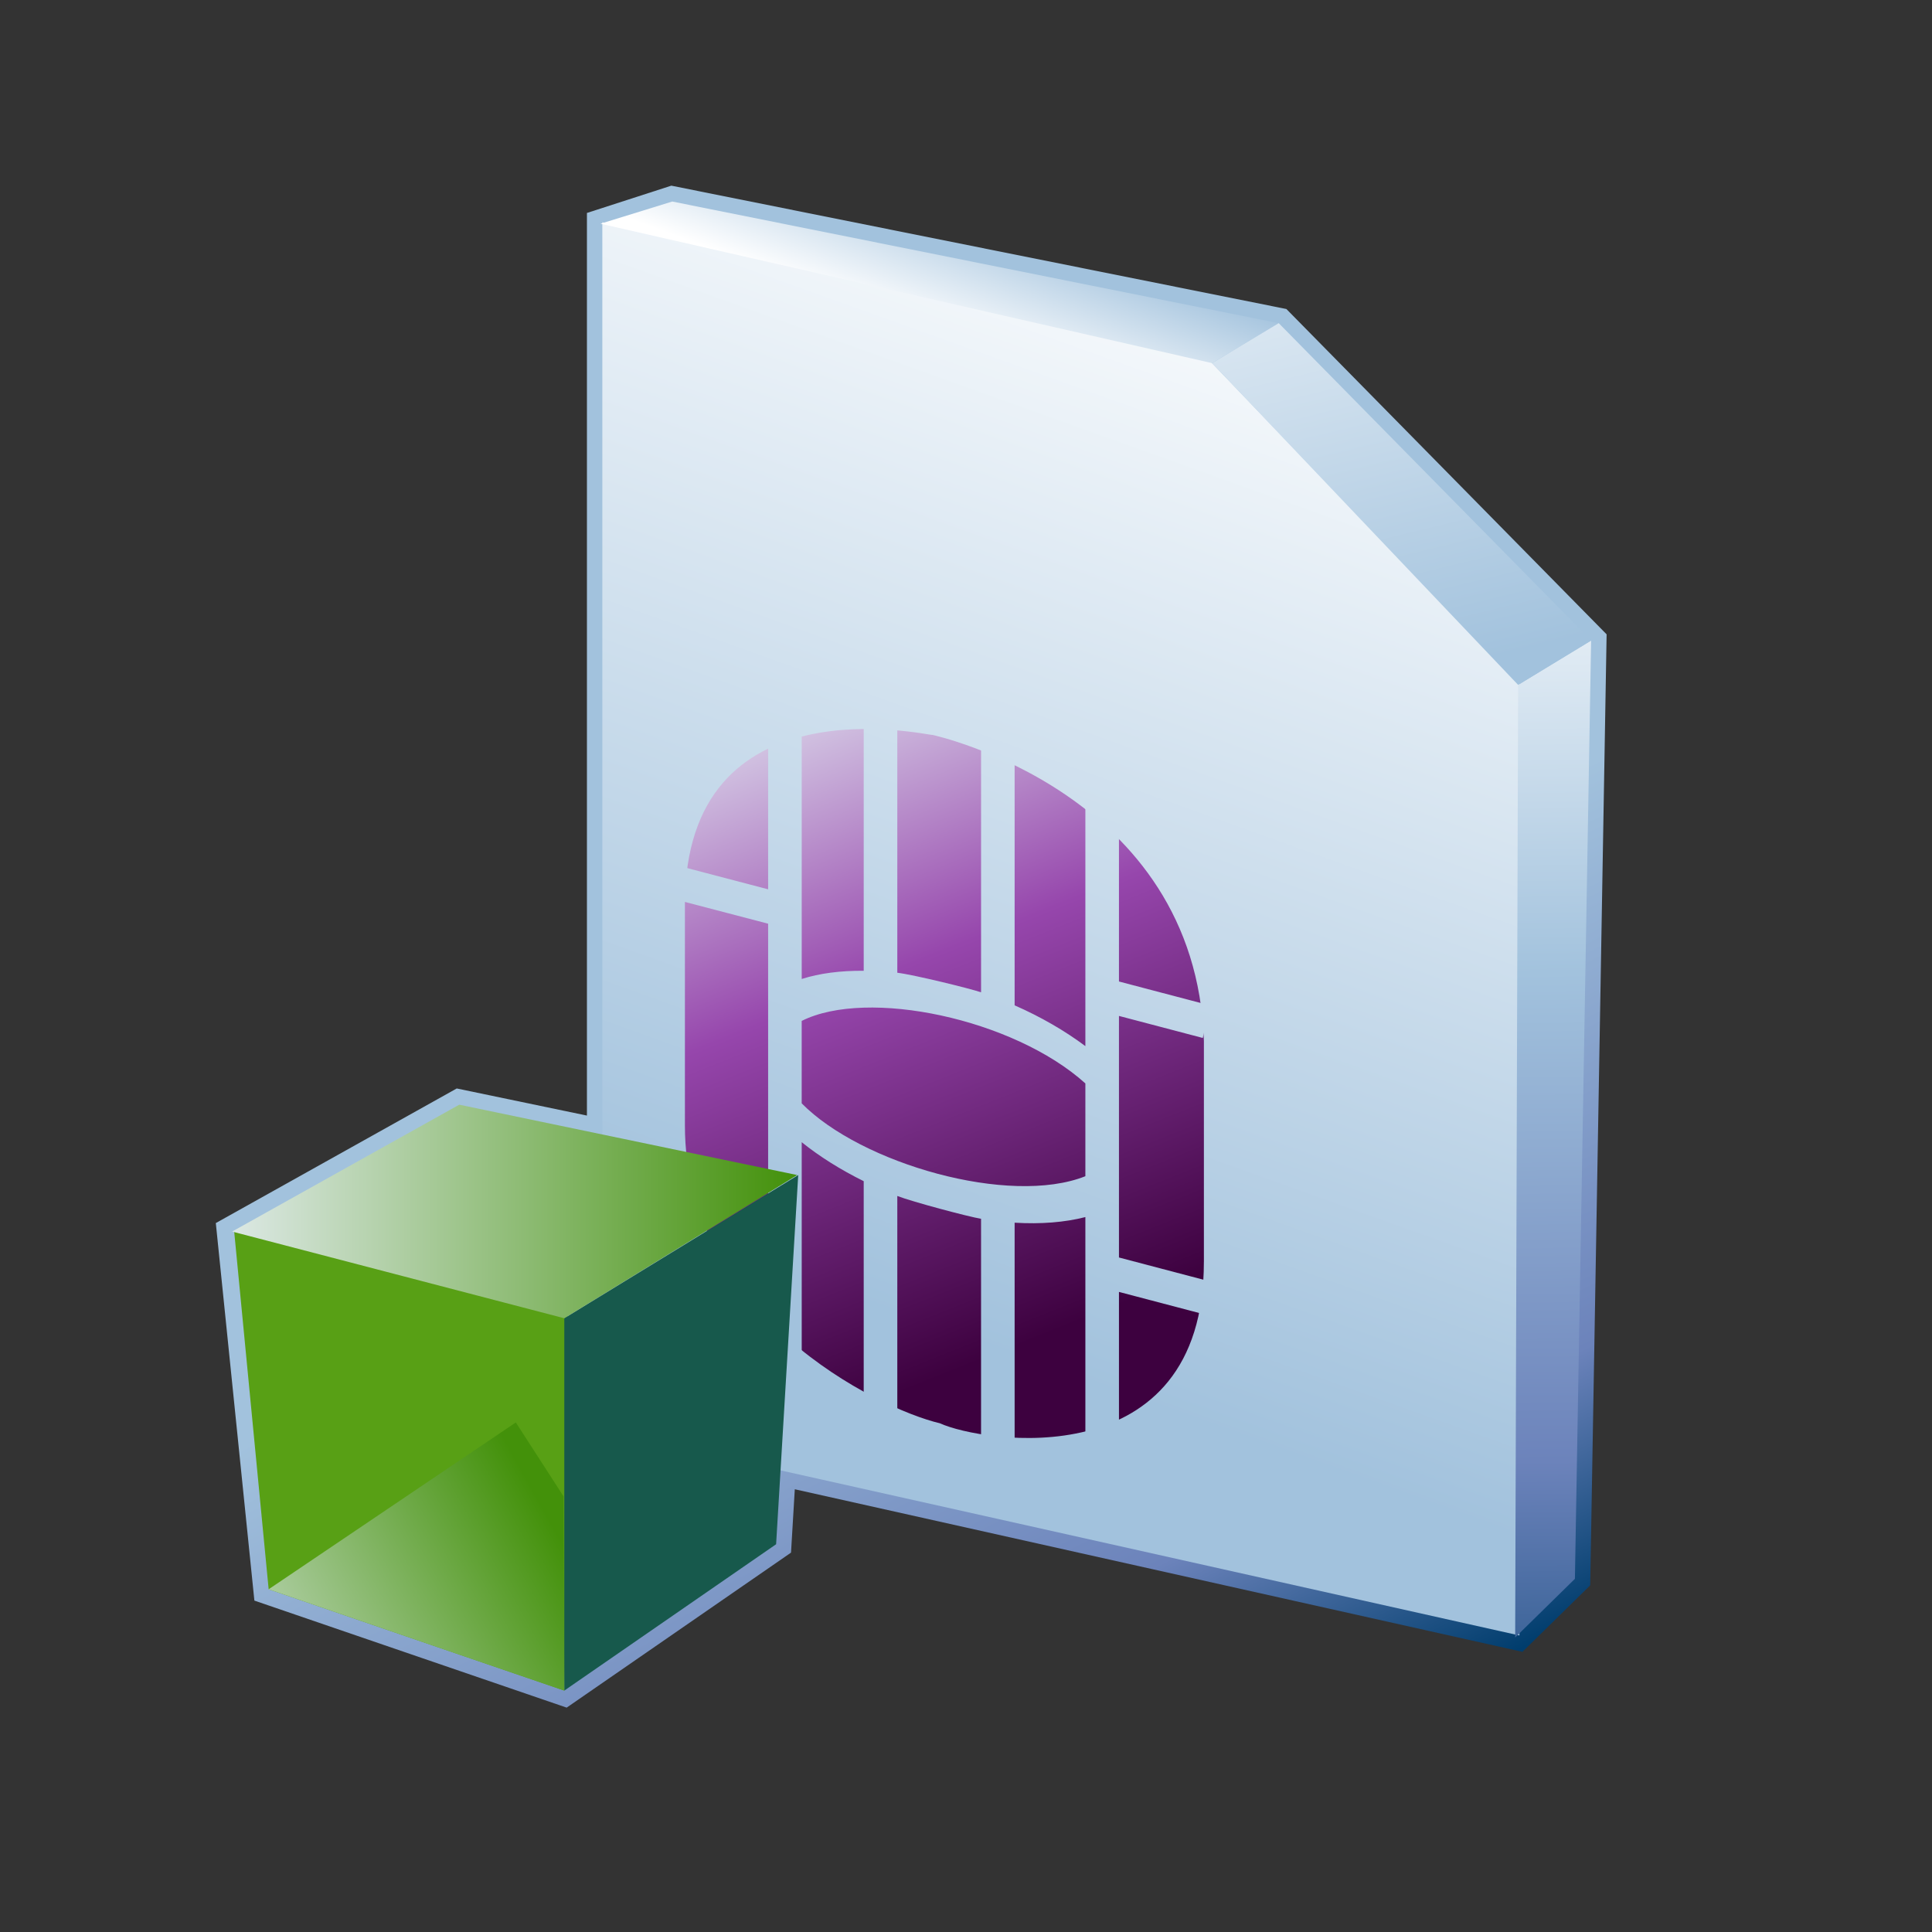 <?xml version="1.0" encoding="UTF-8"?>
<!DOCTYPE svg PUBLIC "-//W3C//DTD SVG 1.1 Tiny//EN" "http://www.w3.org/Graphics/SVG/1.1/DTD/svg11-tiny.dtd">
<svg width="100%" height="100%" viewBox="0 0 88 88">
<rect x="0" y="0" width="88" height="88" fill="#333333" stroke="none"/>
<linearGradient id="_10" gradientUnits="userSpaceOnUse" x1="40.24" y1="46.68" x2="57.84" y2="81.34">
<stop stop-color="#A2C2DD" offset="0.1"/>
<stop stop-color="#6C83BB" offset="0.71"/>
<stop stop-color="#003D6D" offset="0.99"/>
</linearGradient>
<path fill="url(#_10)" d="M26.734,9.7v41.113l-5.93-1.235L9.83,55.709l1.757,17.196l14.224,4.875l10.219-7.06l0.172-2.886 l33.144,7.405l3.086-3.029l0.747-43.317L58.593,14.075L30.578,8.457L26.734,9.7z"/>
<linearGradient id="_11" gradientUnits="userSpaceOnUse" x1="60.52" y1="8.31" x2="41.86" y2="60.31">
<stop stop-color="#FFFFFF" offset="0.05"/>
<stop stop-color="#A2C2DD" offset="1"/>
</linearGradient>
<polygon fill="url(#_11)" points="69.207,31.139 69.207,74.493 27.435,65.159 27.435,10.123 54.951,16.272 "/>
<linearGradient id="_12" gradientUnits="userSpaceOnUse" x1="35.08" y1="29.48" x2="48.42" y2="62.81">
<stop stop-color="#E6EEF4" offset="0"/>
<stop stop-color="#9646AC" offset="0.44"/>
<stop stop-color="#3D013F" offset="0.94"/>
</linearGradient>
<path fill="url(#_12)" d="M54.835,57.479c0,9.869-10.149,8.211-12.022,7.35 c-2.881-0.682-11.616-5.004-11.616-13.557V41.204c0-10.296,11.059-7.697,11.285-7.728c0,0,11.985,2.593,12.354,13.935 V57.479z"/>
<path fill="url(#_11)" d="M50.967,46.274l3.818,1.004l0.333-1.48l-4.151-1.092v-8.988l-1.53-0.061v11.992 c-0.937-0.701-2.028-1.332-3.222-1.857V33.926l-1.529-0.06v11.332c-0.48-0.166-3.066-0.803-3.815-0.891V33.065 l-1.53-0.061v11.214c-1.056-0.01-2.012,0.115-2.824,0.373v-12.67l-1.53-0.061v8.647l-3.821-1.002l-0.333,1.482 l4.154,1.086v21.064l1.53,0.061V52.026c0.814,0.654,1.771,1.254,2.824,1.775v10.482l1.53,0.061v-9.869 c0.68,0.264,3.253,0.949,3.815,1.039V65.69l1.529,0.059V55.692c1.197,0.072,2.289-0.016,3.222-0.256v11.5l1.53,0.061 v-8.152l3.818,1.004l0.333-1.48l-4.151-1.092V46.274z M36.516,50.256v-3.754c2.981-1.502,9.644-0.107,12.921,2.846 v4.227C45.988,54.948,39.223,53.006,36.516,50.256z"/>
<linearGradient id="_14" gradientUnits="userSpaceOnUse" x1="70.44" y1="22.07" x2="71.08" y2="85.59">
<stop stop-color="#FFFFFF" offset="0"/>
<stop stop-color="#A2C2DD" offset="0.35"/>
<stop stop-color="#6C83BB" offset="0.7"/>
<stop stop-color="#003D6D" offset="1"/>
</linearGradient>
<polygon fill="url(#_14)" points="69.014,74.584 71.735,71.913 72.473,29.176 69.149,31.196 "/>
<linearGradient id="_15" gradientUnits="userSpaceOnUse" x1="41.8" y1="15.16" x2="44.04" y2="9.08">
<stop stop-color="#FFFFFF" offset="0.05"/>
<stop stop-color="#A2C2DD" offset="1"/>
</linearGradient>
<polygon fill="url(#_15)" points="58.244,14.719 30.62,9.179 27.352,10.19 55.208,16.54 "/>
<linearGradient id="_16" gradientUnits="userSpaceOnUse" x1="57.6" y1="-2.83" x2="65.7" y2="30.53">
<stop stop-color="#FFFFFF" offset="0.15"/>
<stop stop-color="#A2C2DD" offset="1"/>
</linearGradient>
<polygon fill="url(#_16)" points="55.208,16.54 69.149,31.196 72.473,29.176 58.244,14.719 "/>
<polygon fill="#58A015" points="25.703,77.004 12.237,72.389 10.667,56.096 26.188,60.045 "/>
<polygon fill="#17594C" points="25.703,77.004 35.351,70.338 36.358,53.522 25.703,60.045 "/>
<linearGradient id="_17" gradientUnits="userSpaceOnUse" x1="10.57" y1="55.18" x2="36.31" y2="55.18">
<stop stop-color="#DCE8E4" offset="0"/>
<stop stop-color="#43910A" offset="1"/>
</linearGradient>
<polygon fill="url(#_17)" points="10.573,56.096 25.703,60.045 36.31,53.522 20.918,50.317 "/>
<linearGradient id="_18" gradientUnits="userSpaceOnUse" x1="9.06" y1="79.5" x2="25.64" y2="70.32">
<stop stop-color="#DCE8E4" offset="0"/>
<stop stop-color="#43910A" offset="1"/>
</linearGradient>
<polygon fill="url(#_18)" points="25.669,68.159 25.703,77.004 12.237,72.389 23.495,64.79 "/>
<rect fill="none" height="88" width="88"/>
</svg>